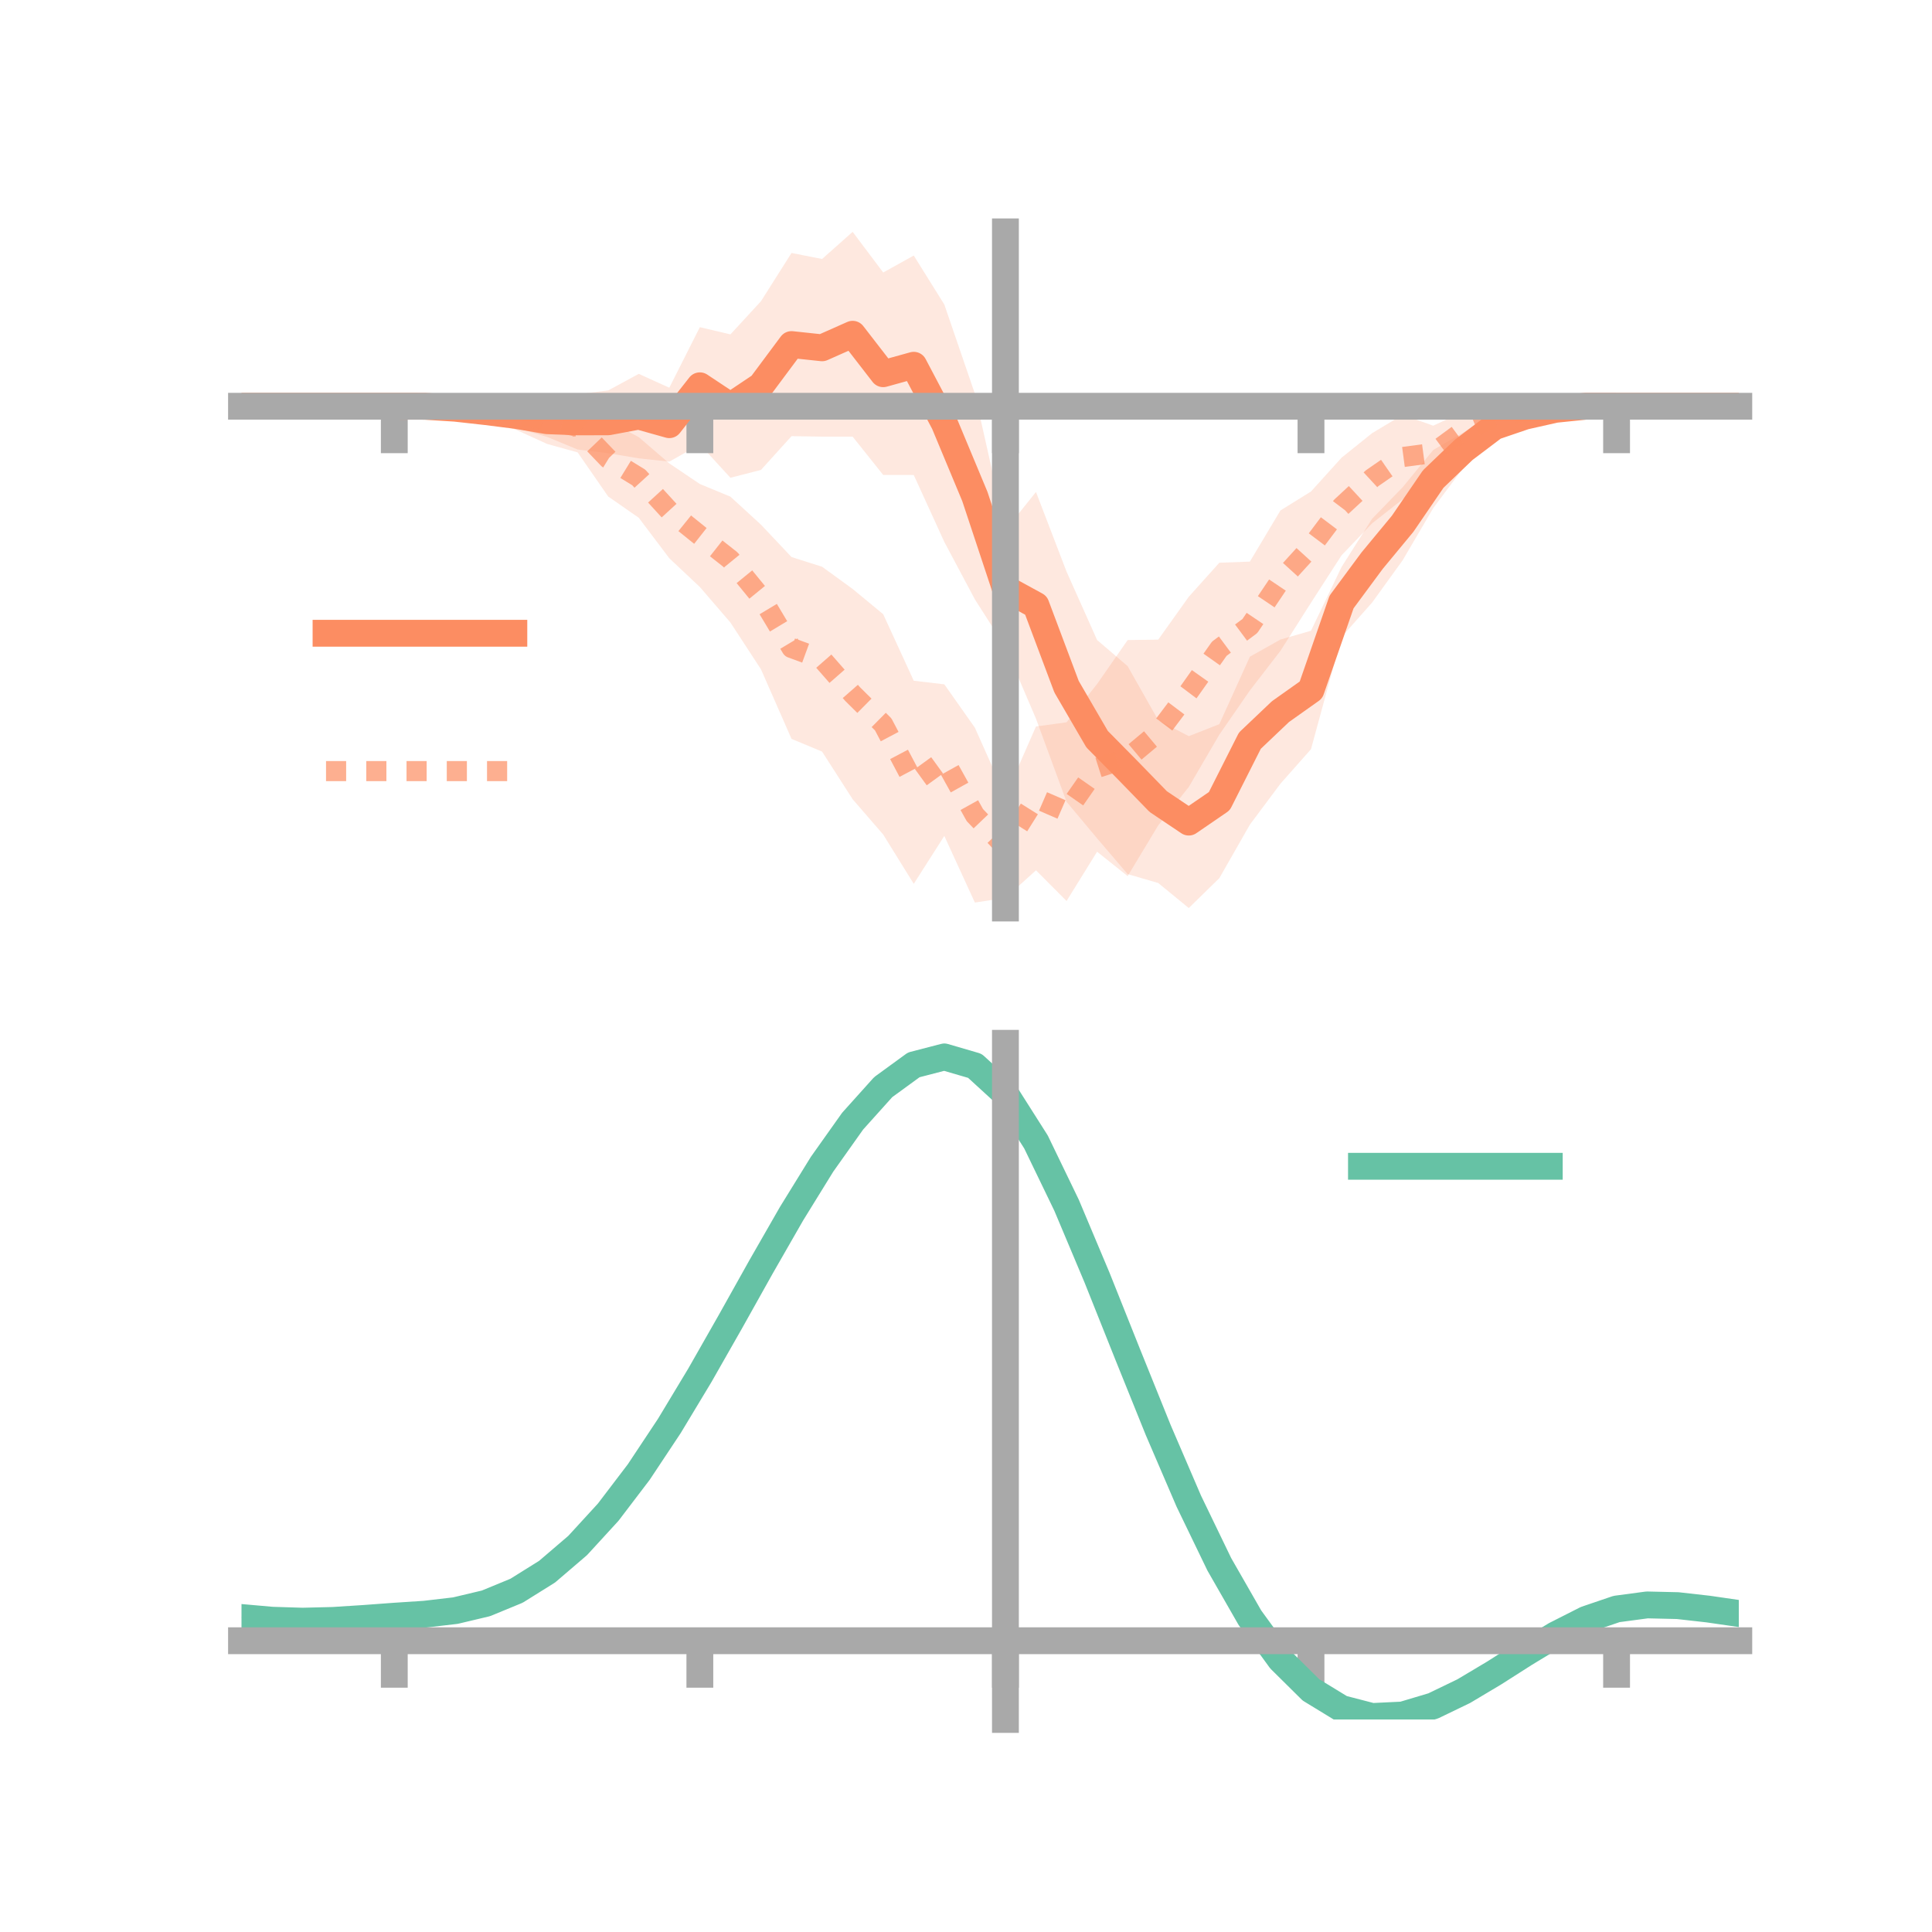 <?xml version="1.0" encoding="utf-8" standalone="no"?>
<!DOCTYPE svg PUBLIC "-//W3C//DTD SVG 1.1//EN"
  "http://www.w3.org/Graphics/SVG/1.1/DTD/svg11.dtd">
<!-- Created with matplotlib (https://matplotlib.org/) -->
<svg height="144pt" version="1.1" viewBox="0 0 144 144" width="144pt" xmlns="http://www.w3.org/2000/svg" xmlns:xlink="http://www.w3.org/1999/xlink">
 <defs>
  <style type="text/css">*{stroke-linecap:butt;stroke-linejoin:round;}</style>
 </defs>
 <g id="figure_1">
  <g id="patch_1">
   <path d="M 0 144 
L 144 144 
L 144 0 
L 0 0 
z
" style="fill:none;"/>
  </g>
  <g id="axes_1">
   <g id="patch_2">
    <path d="M 18 67.68 
L 129.6 67.68 
L 129.6 17.28 
L 18 17.28 
z
" style="fill:none;"/>
   </g>
   <g id="PolyCollection_1">
    <path clip-path="url(#p960bfba55b)" d="M 18 30.278 
L 18 30.278 
L 20.278 30.278 
L 22.555 30.278 
L 24.833 30.278 
L 27.11 30.278 
L 29.388 30.278 
L 31.665 30.076 
L 33.943 30.171 
L 36.22 30.097 
L 38.498 30.049 
L 40.776 30.153 
L 43.053 29.384 
L 45.331 29.101 
L 47.608 27.866 
L 49.886 28.899 
L 52.163 24.385 
L 54.441 24.924 
L 56.718 22.453 
L 58.996 18.854 
L 61.273 19.304 
L 63.551 17.28 
L 65.829 20.311 
L 68.106 19.046 
L 70.384 22.697 
L 72.661 29.341 
L 74.939 39.508 
L 77.216 36.67 
L 79.494 42.605 
L 81.771 47.702 
L 84.049 49.653 
L 86.327 53.678 
L 88.604 54.869 
L 90.882 53.975 
L 93.159 48.946 
L 95.437 47.668 
L 97.714 47.012 
L 99.992 42.259 
L 102.269 38.667 
L 104.547 36.316 
L 106.824 33.539 
L 109.102 32.217 
L 111.38 30.801 
L 113.657 30.387 
L 115.935 30.164 
L 118.212 30.082 
L 120.49 30.278 
L 122.767 30.278 
L 125.045 30.278 
L 127.322 30.278 
L 129.6 30.278 
L 129.6 30.278 
L 129.6 30.278 
L 127.322 30.278 
L 125.045 30.278 
L 122.767 30.278 
L 120.49 30.278 
L 118.212 30.47 
L 115.935 30.856 
L 113.657 31.657 
L 111.38 32.796 
L 109.102 34.826 
L 106.824 37.872 
L 104.547 41.757 
L 102.269 44.911 
L 99.992 47.478 
L 97.714 55.84 
L 95.437 58.413 
L 93.159 61.464 
L 90.882 65.453 
L 88.604 67.68 
L 86.327 65.814 
L 84.049 65.151 
L 81.771 62.485 
L 79.494 59.76 
L 77.216 53.566 
L 74.939 48.24 
L 72.661 44.672 
L 70.384 40.393 
L 68.106 35.403 
L 65.829 35.401 
L 63.551 32.546 
L 61.273 32.544 
L 58.996 32.508 
L 56.718 35.026 
L 54.441 35.61 
L 52.163 33.123 
L 49.886 34.409 
L 47.608 34.162 
L 45.331 33.78 
L 43.053 33.505 
L 40.776 32.562 
L 38.498 31.892 
L 36.22 31.267 
L 33.943 30.685 
L 31.665 30.49 
L 29.388 30.278 
L 27.11 30.278 
L 24.833 30.278 
L 22.555 30.278 
L 20.278 30.278 
L 18 30.278 
z
" style="fill:#fc8d62;fill-opacity:0.2;"/>
   </g>
   <g id="PolyCollection_2">
    <path clip-path="url(#p960bfba55b)" d="M 18 30.278 
L 18 30.278 
L 20.278 30.278 
L 22.555 30.278 
L 24.833 30.278 
L 27.11 30.278 
L 29.388 30.278 
L 31.665 30.081 
L 33.943 29.776 
L 36.22 29.946 
L 38.498 29.854 
L 40.776 29.532 
L 43.053 29.904 
L 45.331 31.374 
L 47.608 32.58 
L 49.886 34.541 
L 52.163 36.075 
L 54.441 37.018 
L 56.718 39.106 
L 58.996 41.52 
L 61.273 42.241 
L 63.551 43.897 
L 65.829 45.781 
L 68.106 50.737 
L 70.384 51.006 
L 72.661 54.236 
L 74.939 59.34 
L 77.216 54.147 
L 79.494 53.837 
L 81.771 50.983 
L 84.049 47.706 
L 86.327 47.675 
L 88.604 44.48 
L 90.882 41.942 
L 93.159 41.859 
L 95.437 38.046 
L 97.714 36.633 
L 99.992 34.114 
L 102.269 32.285 
L 104.547 30.918 
L 106.824 31.729 
L 109.102 30.67 
L 111.38 29.852 
L 113.657 30.018 
L 115.935 29.725 
L 118.212 30.186 
L 120.49 30.278 
L 122.767 30.278 
L 125.045 30.278 
L 127.322 30.278 
L 129.6 30.278 
L 129.6 30.278 
L 129.6 30.278 
L 127.322 30.278 
L 125.045 30.278 
L 122.767 30.278 
L 120.49 30.278 
L 118.212 30.496 
L 115.935 30.963 
L 113.657 31.409 
L 111.38 32.447 
L 109.102 33.498 
L 106.824 35.792 
L 104.547 37.215 
L 102.269 39.006 
L 99.992 41.39 
L 97.714 44.924 
L 95.437 48.509 
L 93.159 51.463 
L 90.882 54.756 
L 88.604 58.659 
L 86.327 61.518 
L 84.049 65.303 
L 81.771 63.482 
L 79.494 67.155 
L 77.216 64.867 
L 74.939 66.926 
L 72.661 67.271 
L 70.384 62.306 
L 68.106 65.876 
L 65.829 62.202 
L 63.551 59.57 
L 61.273 56.02 
L 58.996 55.072 
L 56.718 49.886 
L 54.441 46.398 
L 52.163 43.752 
L 49.886 41.609 
L 47.608 38.59 
L 45.331 37.006 
L 43.053 33.718 
L 40.776 33.088 
L 38.498 32.05 
L 36.22 31.268 
L 33.943 30.804 
L 31.665 30.432 
L 29.388 30.278 
L 27.11 30.278 
L 24.833 30.278 
L 22.555 30.278 
L 20.278 30.278 
L 18 30.278 
z
" style="fill:#fc8d62;fill-opacity:0.2;"/>
   </g>
   <g id="matplotlib.axis_1">
    <g id="xtick_1">
     <g id="line2d_1">
      <defs>
       <path d="M 0 0 
L 0 3.5 
" id="m3c3533f1e6" style="stroke:#a9a9a9;stroke-width:2;"/>
      </defs>
      <g>
       <use style="fill:#a9a9a9;stroke:#a9a9a9;stroke-width:2;" x="29.388" xlink:href="#m3c3533f1e6" y="30.278"/>
      </g>
     </g>
    </g>
    <g id="xtick_2">
     <g id="line2d_2">
      <g>
       <use style="fill:#a9a9a9;stroke:#a9a9a9;stroke-width:2;" x="52.163" xlink:href="#m3c3533f1e6" y="30.278"/>
      </g>
     </g>
    </g>
    <g id="xtick_3">
     <g id="line2d_3">
      <g>
       <use style="fill:#a9a9a9;stroke:#a9a9a9;stroke-width:2;" x="74.939" xlink:href="#m3c3533f1e6" y="30.278"/>
      </g>
     </g>
    </g>
    <g id="xtick_4">
     <g id="line2d_4">
      <g>
       <use style="fill:#a9a9a9;stroke:#a9a9a9;stroke-width:2;" x="97.714" xlink:href="#m3c3533f1e6" y="30.278"/>
      </g>
     </g>
    </g>
    <g id="xtick_5">
     <g id="line2d_5">
      <g>
       <use style="fill:#a9a9a9;stroke:#a9a9a9;stroke-width:2;" x="120.49" xlink:href="#m3c3533f1e6" y="30.278"/>
      </g>
     </g>
    </g>
   </g>
   <g id="matplotlib.axis_2"/>
   <g id="line2d_6">
    <path clip-path="url(#p960bfba55b)" d="M 18 30.278 
L 20.278 30.278 
L 22.555 30.278 
L 24.833 30.278 
L 27.11 30.278 
L 29.388 30.278 
L 31.665 30.283 
L 33.943 30.428 
L 36.22 30.682 
L 38.498 30.97 
L 40.776 31.358 
L 43.053 31.445 
L 45.331 31.44 
L 47.608 31.014 
L 49.886 31.654 
L 52.163 28.754 
L 54.441 30.267 
L 56.718 28.74 
L 58.996 25.681 
L 61.273 25.924 
L 63.551 24.913 
L 65.829 27.856 
L 68.106 27.224 
L 70.384 31.545 
L 72.661 37.006 
L 74.939 43.874 
L 77.216 45.118 
L 79.494 51.182 
L 81.771 55.093 
L 84.049 57.402 
L 86.327 59.746 
L 88.604 61.275 
L 90.882 59.714 
L 93.159 55.205 
L 95.437 53.041 
L 97.714 51.426 
L 99.992 44.868 
L 102.269 41.789 
L 104.547 39.036 
L 106.824 35.705 
L 109.102 33.522 
L 111.38 31.799 
L 113.657 31.022 
L 115.935 30.51 
L 118.212 30.276 
L 120.49 30.278 
L 122.767 30.278 
L 125.045 30.278 
L 127.322 30.278 
L 129.6 30.278 
" style="fill:none;stroke:#fc8d62;stroke-linecap:square;stroke-width:2;"/>
   </g>
   <g id="line2d_7">
    <path clip-path="url(#p960bfba55b)" d="M 18 30.278 
L 20.278 30.278 
L 22.555 30.278 
L 24.833 30.278 
L 27.11 30.278 
L 29.388 30.278 
L 31.665 30.256 
L 33.943 30.29 
L 36.22 30.607 
L 38.498 30.952 
L 40.776 31.31 
L 43.053 31.811 
L 45.331 34.19 
L 47.608 35.585 
L 49.886 38.075 
L 52.163 39.913 
L 54.441 41.708 
L 56.718 44.496 
L 58.996 48.296 
L 61.273 49.131 
L 63.551 51.734 
L 65.829 53.991 
L 68.106 58.307 
L 70.384 56.656 
L 72.661 60.754 
L 74.939 63.133 
L 77.216 59.507 
L 79.494 60.496 
L 81.771 57.233 
L 84.049 56.504 
L 86.327 54.596 
L 88.604 51.569 
L 90.882 48.349 
L 93.159 46.661 
L 95.437 43.277 
L 97.714 40.778 
L 99.992 37.752 
L 102.269 35.645 
L 104.547 34.066 
L 106.824 33.761 
L 109.102 32.084 
L 111.38 31.15 
L 113.657 30.714 
L 115.935 30.344 
L 118.212 30.341 
L 120.49 30.278 
L 122.767 30.278 
L 125.045 30.278 
L 127.322 30.278 
L 129.6 30.278 
" style="fill:none;stroke:#fc8d62;stroke-dasharray:1.5,1.5;stroke-dashoffset:0;stroke-opacity:0.7;stroke-width:1.5;"/>
   </g>
   <g id="patch_3">
    <path d="M 74.939 67.68 
L 74.939 17.28 
" style="fill:none;stroke:#a9a9a9;stroke-linecap:square;stroke-linejoin:miter;stroke-width:2;"/>
   </g>
   <g id="patch_4">
    <path d="M 129.6 67.68 
L 129.6 17.28 
" style="fill:none;"/>
   </g>
   <g id="patch_5">
    <path d="M 18 30.278 
L 129.6 30.278 
" style="fill:none;stroke:#a9a9a9;stroke-linecap:square;stroke-linejoin:miter;stroke-width:2;"/>
   </g>
   <g id="patch_6">
    <path d="M 18 17.28 
L 129.6 17.28 
" style="fill:none;"/>
   </g>
   <g id="legend_1">
    <g id="line2d_8">
     <path d="M 24.3 47.2 
L 38.3 47.2 
" style="fill:none;stroke:#fc8d62;stroke-linecap:square;stroke-width:2;"/>
    </g>
    <g id="line2d_9"/>
    <g id="text_1">
     <!--   -->
     <g transform="translate(43.9 49.65)scale(0.07 -0.07)">
      <defs>
       <path id="DejaVuSans-32"/>
      </defs>
      <use xlink:href="#DejaVuSans-32"/>
     </g>
    </g>
    <g id="line2d_10">
     <path d="M 24.3 57.474 
L 38.3 57.474 
" style="fill:none;stroke:#fc8d62;stroke-dasharray:1.5,1.5;stroke-dashoffset:0;stroke-opacity:0.7;stroke-width:1.5;"/>
    </g>
    <g id="line2d_11"/>
    <g id="text_2">
     <!--   -->
     <g transform="translate(43.9 59.924)scale(0.07 -0.07)">
      <use xlink:href="#DejaVuSans-32"/>
     </g>
    </g>
   </g>
  </g>
  <g id="axes_2">
   <g id="patch_7">
    <path d="M 18 128.16 
L 129.6 128.16 
L 129.6 77.76 
L 18 77.76 
z
" style="fill:none;"/>
   </g>
   <g id="PolyCollection_3">
    <path clip-path="url(#p76411c4098)" d="M 18 120.601 
L 18 120.519 
L 20.278 120.731 
L 22.555 120.803 
L 24.833 120.741 
L 27.11 120.586 
L 29.388 120.41 
L 31.665 120.256 
L 33.943 119.984 
L 36.22 119.435 
L 38.498 118.483 
L 40.776 117.035 
L 43.053 115.043 
L 45.331 112.498 
L 47.608 109.431 
L 49.886 105.909 
L 52.163 102.033 
L 54.441 97.933 
L 56.718 93.761 
L 58.996 89.694 
L 61.273 85.92 
L 63.551 82.639 
L 65.829 80.052 
L 68.106 78.361 
L 70.384 77.76 
L 72.661 78.436 
L 74.939 80.556 
L 77.216 84.199 
L 79.494 88.986 
L 81.771 94.482 
L 84.049 100.28 
L 86.327 106.022 
L 88.604 111.409 
L 90.882 116.209 
L 93.159 120.25 
L 95.437 123.432 
L 97.714 125.714 
L 99.992 127.118 
L 102.269 127.714 
L 104.547 127.611 
L 106.824 126.944 
L 109.102 125.865 
L 111.38 124.532 
L 113.657 123.108 
L 115.935 121.751 
L 118.212 120.614 
L 120.49 119.844 
L 122.767 119.542 
L 125.045 119.6 
L 127.322 119.866 
L 129.6 120.207 
L 129.6 120.314 
L 129.6 120.314 
L 127.322 119.997 
L 125.045 119.748 
L 122.767 119.699 
L 120.49 120.005 
L 118.212 120.785 
L 115.935 121.956 
L 113.657 123.364 
L 111.38 124.845 
L 109.102 126.23 
L 106.824 127.35 
L 104.547 128.043 
L 102.269 128.16 
L 99.992 127.577 
L 97.714 126.2 
L 95.437 123.976 
L 93.159 120.894 
L 90.882 116.99 
L 88.604 112.358 
L 86.327 107.155 
L 84.049 101.604 
L 81.771 95.993 
L 79.494 90.668 
L 77.216 86.027 
L 74.939 82.497 
L 72.661 80.447 
L 70.384 79.797 
L 68.106 80.377 
L 65.829 82.004 
L 63.551 84.486 
L 61.273 87.627 
L 58.996 91.232 
L 56.718 95.11 
L 54.441 99.081 
L 52.163 102.98 
L 49.886 106.662 
L 47.608 110.007 
L 45.331 112.923 
L 43.053 115.347 
L 40.776 117.254 
L 38.498 118.649 
L 36.22 119.574 
L 33.943 120.108 
L 31.665 120.37 
L 29.388 120.513 
L 27.11 120.674 
L 24.833 120.811 
L 22.555 120.861 
L 20.278 120.792 
L 18 120.601 
z
" style="fill:#66c2a5;fill-opacity:0.2;"/>
   </g>
   <g id="matplotlib.axis_3">
    <g id="xtick_6">
     <g id="line2d_12">
      <g>
       <use style="fill:#a9a9a9;stroke:#a9a9a9;stroke-width:2;" x="29.388" xlink:href="#m3c3533f1e6" y="122.289"/>
      </g>
     </g>
    </g>
    <g id="xtick_7">
     <g id="line2d_13">
      <g>
       <use style="fill:#a9a9a9;stroke:#a9a9a9;stroke-width:2;" x="52.163" xlink:href="#m3c3533f1e6" y="122.289"/>
      </g>
     </g>
    </g>
    <g id="xtick_8">
     <g id="line2d_14">
      <g>
       <use style="fill:#a9a9a9;stroke:#a9a9a9;stroke-width:2;" x="74.939" xlink:href="#m3c3533f1e6" y="122.289"/>
      </g>
     </g>
    </g>
    <g id="xtick_9">
     <g id="line2d_15">
      <g>
       <use style="fill:#a9a9a9;stroke:#a9a9a9;stroke-width:2;" x="97.714" xlink:href="#m3c3533f1e6" y="122.289"/>
      </g>
     </g>
    </g>
    <g id="xtick_10">
     <g id="line2d_16">
      <g>
       <use style="fill:#a9a9a9;stroke:#a9a9a9;stroke-width:2;" x="120.49" xlink:href="#m3c3533f1e6" y="122.289"/>
      </g>
     </g>
    </g>
   </g>
   <g id="matplotlib.axis_4"/>
   <g id="line2d_17">
    <path clip-path="url(#p76411c4098)" d="M 18 120.56 
L 20.278 120.761 
L 22.555 120.832 
L 24.833 120.776 
L 27.11 120.63 
L 29.388 120.462 
L 31.665 120.313 
L 33.943 120.046 
L 36.22 119.505 
L 38.498 118.566 
L 40.776 117.144 
L 43.053 115.195 
L 45.331 112.71 
L 47.608 109.719 
L 49.886 106.286 
L 52.163 102.507 
L 54.441 98.507 
L 56.718 94.436 
L 58.996 90.463 
L 61.273 86.774 
L 63.551 83.563 
L 65.829 81.028 
L 68.106 79.369 
L 70.384 78.778 
L 72.661 79.442 
L 74.939 81.527 
L 77.216 85.113 
L 79.494 89.827 
L 81.771 95.237 
L 84.049 100.942 
L 86.327 106.588 
L 88.604 111.884 
L 90.882 116.599 
L 93.159 120.572 
L 95.437 123.704 
L 97.714 125.957 
L 99.992 127.347 
L 102.269 127.937 
L 104.547 127.827 
L 106.824 127.147 
L 109.102 126.047 
L 111.38 124.688 
L 113.657 123.236 
L 115.935 121.854 
L 118.212 120.7 
L 120.49 119.925 
L 122.767 119.621 
L 125.045 119.674 
L 127.322 119.931 
L 129.6 120.261 
" style="fill:none;stroke:#66c2a5;stroke-linecap:square;stroke-width:2;"/>
   </g>
   <g id="patch_8">
    <path d="M 74.939 128.16 
L 74.939 77.76 
" style="fill:none;stroke:#a9a9a9;stroke-linecap:square;stroke-linejoin:miter;stroke-width:2;"/>
   </g>
   <g id="patch_9">
    <path d="M 129.6 128.16 
L 129.6 77.76 
" style="fill:none;"/>
   </g>
   <g id="patch_10">
    <path d="M 18 122.289 
L 129.6 122.289 
" style="fill:none;stroke:#a9a9a9;stroke-linecap:square;stroke-linejoin:miter;stroke-width:2;"/>
   </g>
   <g id="patch_11">
    <path d="M 18 77.76 
L 129.6 77.76 
" style="fill:none;"/>
   </g>
   <g id="legend_2">
    <g id="line2d_18">
     <path d="M 101.475 86.929 
L 115.475 86.929 
" style="fill:none;stroke:#66c2a5;stroke-linecap:square;stroke-width:2;"/>
    </g>
    <g id="line2d_19"/>
    <g id="text_3">
     <!--   -->
     <g transform="translate(121.075 89.379)scale(0.07 -0.07)">
      <use xlink:href="#DejaVuSans-32"/>
     </g>
    </g>
   </g>
  </g>
 </g>
 <defs>
  <clipPath id="p960bfba55b">
   <rect height="50.4" width="111.6" x="18" y="17.28"/>
  </clipPath>
  <clipPath id="p76411c4098">
   <rect height="50.4" width="111.6" x="18" y="77.76"/>
  </clipPath>
 </defs>
</svg>
